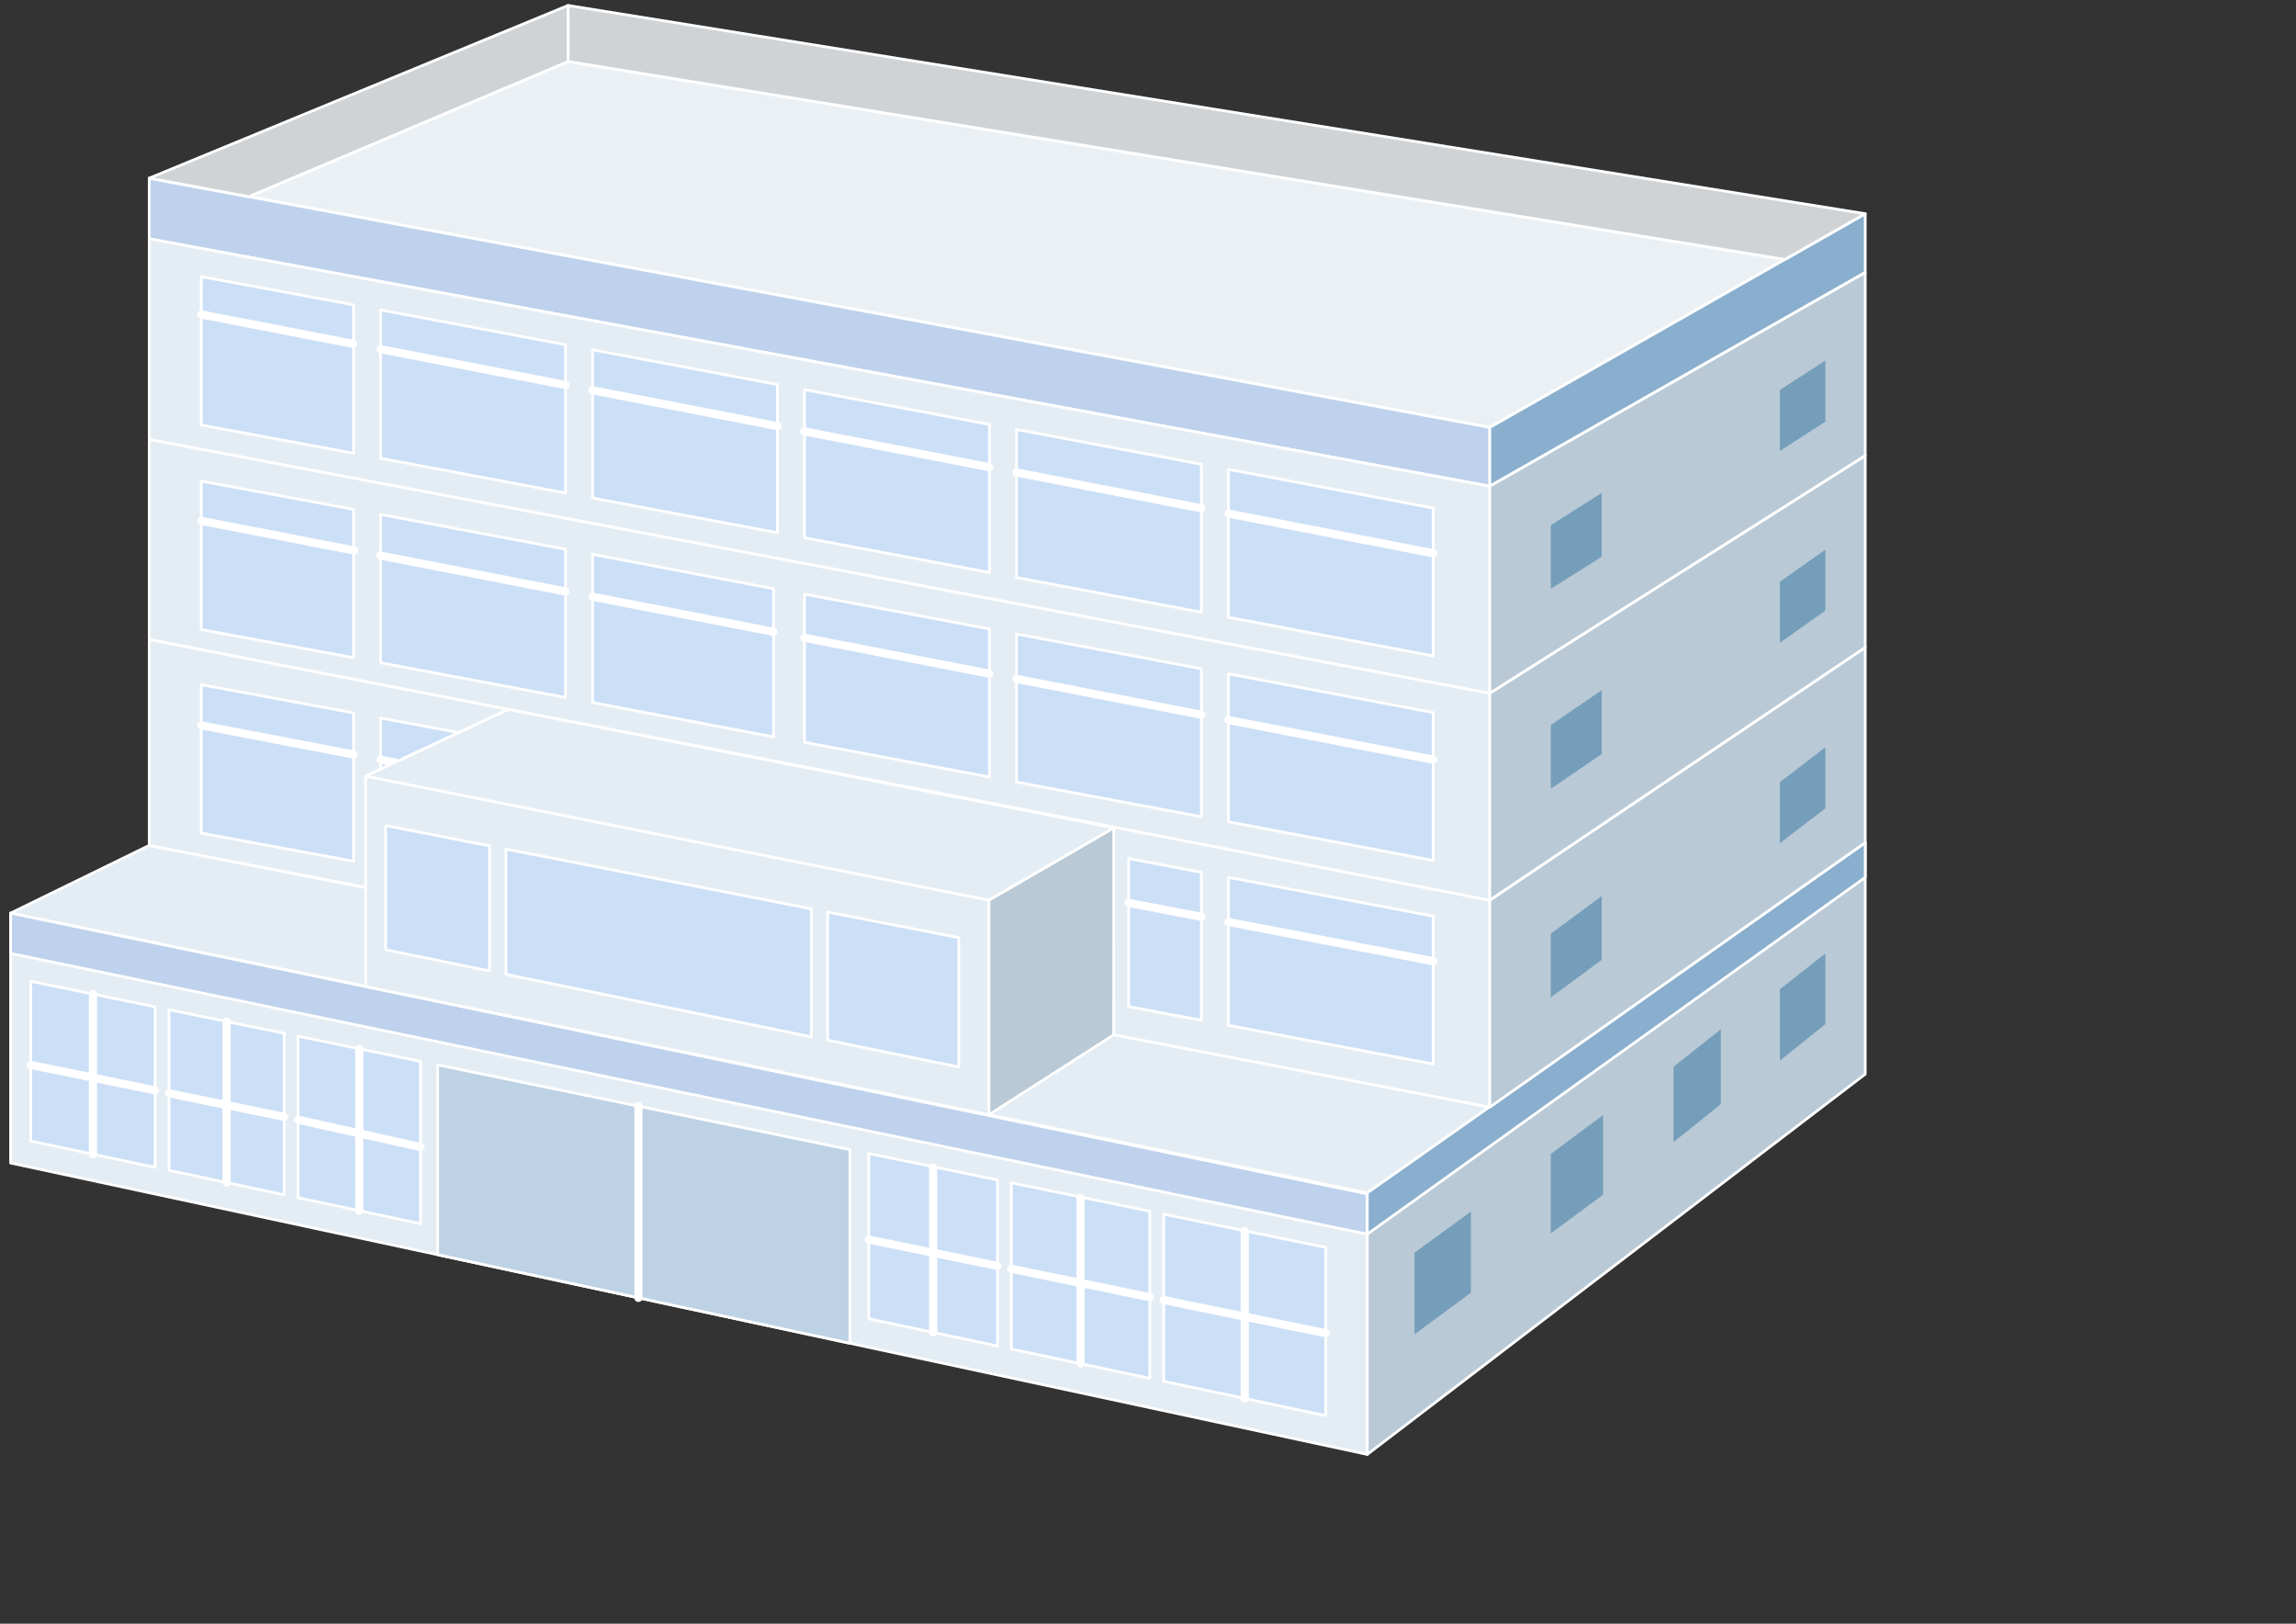 <?xml version="1.0" encoding="utf-8"?>
<!-- Generator: Adobe Illustrator 16.0.0, SVG Export Plug-In . SVG Version: 6.00 Build 0)  -->
<!DOCTYPE svg PUBLIC "-//W3C//DTD SVG 1.1//EN" "http://www.w3.org/Graphics/SVG/1.1/DTD/svg11.dtd">
<svg version="1.1" id="레이어_1" xmlns:x="http://ns.adobe.com/Extensibility/1.0/" xmlns:i="http://ns.adobe.com/AdobeIllustrator/10.0/" xmlns:graph="http://ns.adobe.com/Graphs/1.0/"
	 xmlns="http://www.w3.org/2000/svg" xmlns:xlink="http://www.w3.org/1999/xlink" x="0px" y="0px" width="841.891px"
	 height="595.277px" viewBox="0 0 841.891 595.277" enable-background="new 0 0 841.891 595.277" xml:space="preserve">
<rect x="0" y="0" width="841.891" height="595.277" fill="#333333" stroke="none"/>
<g id="building">
	<g id="b1">
		<path fill="#E4EDF4" stroke="#FFFFFF" stroke-linecap="round" stroke-linejoin="round" d="M501.352,533.21L3.894,426.378v-91.61
			l497.458,102.561V533.21L501.352,533.21z"/>
		<path fill="#B9C9D6" stroke="#FFFFFF" stroke-linecap="round" stroke-linejoin="round" d="M683.936,393.794L501.352,533.21
			v-95.887l182.584-128.418V393.794z"/>
		<path fill="#E4EDF4" stroke="#FFFFFF" stroke-linecap="round" stroke-linejoin="round" d="M54.718,309.936L3.894,334.768
			l497.458,102.561l44.915-31.418L54.718,309.936z"/>
		<path fill="#CBDFF7" stroke="#FFFFFF" stroke-linecap="round" stroke-linejoin="round" d="M61.968,370.173v58.896l42.236,8.955
			v-59.173L61.968,370.173z"/>
		<path fill="#CBDFF7" stroke="#FFFFFF" stroke-linecap="round" stroke-linejoin="round" d="M11.285,359.757v58.563l45.576,9.665
			v-58.863L11.285,359.757z"/>
		<path fill="#CBDFF7" stroke="#FFFFFF" stroke-linecap="round" stroke-linejoin="round" d="M109.307,379.9v59.207l44.876,9.514
			v-59.498L109.307,379.9z"/>
		<path fill="#CBDFF7" stroke="#FFFFFF" stroke-linecap="round" stroke-linejoin="round" d="M486.107,457.333l-59.396-12.205V506.4
			l59.396,12.594V457.333z"/>
		<path fill="#CBDFF7" stroke="#FFFFFF" stroke-linecap="round" stroke-linejoin="round" d="M318.551,422.9v60.567l47.187,10.004
			v-60.877L318.551,422.9z"/>
		<path fill="#CBDFF7" stroke="#FFFFFF" stroke-linecap="round" stroke-linejoin="round" d="M370.842,433.646v60.907l50.767,10.767
			v-61.24L370.842,433.646z"/>
		<path fill="#BED2E5" stroke="#FFFFFF" stroke-linecap="round" stroke-linejoin="round" d="M160.474,460.003v-69.59l151.181,31.063
			v70.99L160.474,460.003z"/>
		<path fill="#BED2ED" stroke="#FFFFFF" stroke-linecap="round" stroke-linejoin="round" d="M501.352,452.472L3.894,349.533v-14.766
			l497.458,102.938V452.472L501.352,452.472z"/>
		<path fill="#FFFFFF" d="M234.085,477.313c-0.829,0-1.5-0.673-1.5-1.5v-70.271c0-0.828,0.671-1.5,1.5-1.5s1.5,0.672,1.5,1.5v70.271
			C235.585,476.64,234.914,477.313,234.085,477.313z"/>
		<path fill="#FFFFFF" d="M486.109,490.294c-0.103,0-0.201-0.014-0.306-0.031l-59.396-12.184c-0.813-0.168-1.334-0.961-1.168-1.771
			c0.166-0.813,0.956-1.334,1.771-1.168l59.396,12.185c0.813,0.168,1.334,0.961,1.168,1.771
			C487.432,489.804,486.807,490.294,486.109,490.294z"/>
		<path fill="#FFFFFF" d="M421.61,477.066c-0.102,0-0.201-0.013-0.305-0.029l-50.77-10.41c-0.812-0.168-1.334-0.961-1.168-1.77
			c0.166-0.813,0.958-1.334,1.771-1.168l50.766,10.405c0.813,0.168,1.334,0.961,1.168,1.771
			C422.933,476.578,422.308,477.066,421.61,477.066z"/>
		<path fill="#FFFFFF" d="M365.739,465.609c-0.1,0-0.201-0.013-0.303-0.029l-47.188-9.676c-0.812-0.168-1.334-0.961-1.168-1.771
			c0.167-0.813,0.959-1.334,1.771-1.168l47.188,9.676c0.813,0.166,1.334,0.959,1.168,1.771
			C367.061,465.121,366.436,465.609,365.739,465.609z"/>
		<path fill="#FFFFFF" d="M154.185,422.027c-0.105,0-0.219-0.015-0.328-0.035l-44.875-10.012c-0.81-0.183-1.315-0.98-1.137-1.789
			c0.181-0.813,0.984-1.314,1.791-1.142l44.875,10.013c0.809,0.182,1.317,0.979,1.137,1.791
			C155.491,421.552,154.872,422.027,154.185,422.027z"/>
		<path fill="#FFFFFF" d="M104.204,410.971c-0.103,0-0.201-0.011-0.306-0.031l-42.231-8.66c-0.813-0.164-1.334-0.959-1.168-1.771
			c0.166-0.813,0.958-1.331,1.771-1.168l42.233,8.66c0.813,0.166,1.334,0.959,1.168,1.771
			C105.526,410.48,104.901,410.971,104.204,410.971z"/>
		<path fill="#FFFFFF" d="M56.866,401.264c-0.103,0-0.201-0.011-0.306-0.031l-45.58-9.349c-0.813-0.166-1.334-0.959-1.168-1.77
			c0.166-0.813,0.958-1.332,1.771-1.169l45.58,9.351c0.813,0.166,1.334,0.961,1.168,1.771
			C58.188,400.773,57.563,401.264,56.866,401.264z"/>
		<path fill="#FFFFFF" d="M34.074,424.656c-0.829,0-1.5-0.672-1.5-1.5v-58.715c0-0.828,0.671-1.5,1.5-1.5c0.826,0,1.5,0.672,1.5,1.5
			v58.715C35.574,423.984,34.903,424.656,34.074,424.656z"/>
		<path fill="#FFFFFF" d="M83.085,435.046c-0.829,0-1.5-0.676-1.5-1.5v-59.032c0-0.828,0.671-1.5,1.5-1.5s1.5,0.672,1.5,1.5v59.032
			C84.585,434.375,83.914,435.046,83.085,435.046z"/>
		<path fill="#FFFFFF" d="M131.745,445.363c-0.829,0-1.5-0.672-1.5-1.5v-59.35c0-0.828,0.671-1.5,1.5-1.5s1.5,0.672,1.5,1.5v59.35
			C133.245,444.691,132.573,445.363,131.745,445.363z"/>
		<path fill="#FFFFFF" d="M342.144,489.972c-0.829,0-1.5-0.672-1.5-1.5V427.99c0-0.828,0.671-1.5,1.5-1.5s1.5,0.672,1.5,1.5v60.481
			C343.644,489.3,342.972,489.972,342.144,489.972z"/>
		<path fill="#FFFFFF" d="M396.224,501.439c-0.829,0-1.5-0.675-1.5-1.5V439.1c0-0.825,0.671-1.5,1.5-1.5s1.5,0.675,1.5,1.5v60.841
			C397.724,500.767,397.052,501.439,396.224,501.439z"/>
		<path fill="#FFFFFF" d="M456.406,514.199c-0.828,0-1.5-0.672-1.5-1.5v-61.404c0-0.824,0.672-1.5,1.5-1.5s1.5,0.676,1.5,1.5v61.404
			C457.906,513.527,457.237,514.199,456.406,514.199z"/>
		<polygon fill="#759EBA" points="587.791,438.019 568.644,452.188 568.644,423.058 587.791,408.824 		"/>
		<polygon fill="#759EBA" points="630.98,404.824 613.644,418.732 613.644,391.096 630.98,377.363 		"/>
		<polygon fill="#759EBA" points="539.343,473.935 518.674,489.177 518.674,459.257 539.343,444.207 		"/>
		<polygon fill="#759EBA" points="669.313,375.471 652.644,388.843 652.644,362.693 669.313,349.555 		"/>
		<path fill="#8AAFCE" stroke="#FFFFFF" stroke-linecap="round" stroke-linejoin="round" d="M683.936,308.904v12.771
			L501.352,452.472v-15.145L683.936,308.904z"/>
	</g>
	<g id="b5">
		<path fill="#ebf0f4" stroke="#FFFFFF" stroke-linecap="round" stroke-linejoin="round" d="M654.488,95.114L208.299,22.543
			L91.238,72.106l455.029,84.604L654.488,95.114z"/>
		<path fill="#BED2ED" stroke="#FFFFFF" stroke-linecap="round" stroke-linejoin="round" d="M54.718,87.569V65.316l491.55,91.394
			v21.55L54.718,87.569z"/>
		<path fill="#8AAFCE" stroke="#FFFFFF" stroke-linecap="round" stroke-linejoin="round" d="M683.936,78.354v21.55L546.267,178.26
			v-21.55L683.936,78.354z"/>
		<path fill="#D0D3D6" stroke="#FFFFFF" stroke-linecap="round" stroke-linejoin="round" d="M683.936,78.354L208.299,2v20.543
			l446.188,72.571L683.936,78.354z"/>
		<path fill="#D0D3D6" stroke="#FFFFFF" stroke-linecap="round" stroke-linejoin="round" d="M54.718,65.316L208.299,2v20.543
			L91.238,72.106L54.718,65.316z"/>
	</g>
	<g id="b2">
		<path fill="#E4EDF4" stroke="#FFFFFF" stroke-linecap="round" stroke-linejoin="round" d="M134.085,325.33l-79.367-15.395v-75.502
			l131.717,25.614l-52.35,24.511V325.33L134.085,325.33z"/>
		<path fill="#E4EDF4" stroke="#FFFFFF" stroke-linecap="round" stroke-linejoin="round" d="M408.277,303.189l137.989,26.836v75.883
			L408.37,379.373L408.277,303.189z"/>
		<path fill="#B9C9D6" stroke="#FFFFFF" stroke-linecap="round" stroke-linejoin="round" d="M683.936,308.908l-137.669,97v-75.883
			l137.669-92.677V308.908z"/>
		<path fill="#CBDFF7" stroke="#FFFFFF" stroke-linecap="round" stroke-linejoin="round" d="M139.566,263.238v18.754l28.613-13.398
			L139.566,263.238z"/>
		<path fill="#CBDFF7" stroke="#FFFFFF" stroke-linecap="round" stroke-linejoin="round" d="M73.803,251.024v54.403l55.828,10.32
			v-54.376L73.803,251.024z"/>
		<path fill="#CBDFF7" stroke="#FFFFFF" stroke-linecap="round" stroke-linejoin="round" d="M413.845,314.771v54.268l26.67,5.008
			v-54.236L413.845,314.771z"/>
		<path fill="#CBDFF7" stroke="#FFFFFF" stroke-linecap="round" stroke-linejoin="round" d="M525.506,335.878l-75.061-14.203v54.229
			l75.061,14.168V335.878z"/>
		<path fill="#FFFFFF" d="M525.508,353.884c-0.099,0-0.188-0.012-0.284-0.026l-75.062-14.361c-0.813-0.154-1.347-0.938-1.188-1.76
			c0.156-0.813,0.938-1.342,1.758-1.188l75.059,14.363c0.813,0.154,1.35,0.941,1.188,1.756
			C526.842,353.384,526.213,353.884,525.508,353.884z"/>
		<path fill="#FFFFFF" d="M440.515,337.617c-0.094,0-0.188-0.01-0.282-0.023l-26.667-5.104c-0.813-0.156-1.347-0.939-1.188-1.756
			c0.151-0.813,0.938-1.346,1.755-1.191l26.668,5.104c0.813,0.155,1.347,0.94,1.188,1.756
			C441.849,337.117,441.22,337.617,440.515,337.617z"/>
		<path fill="#FFFFFF" d="M142.519,280.61l-3.231-0.62c-0.813-0.156-1.35-0.941-1.19-1.755c0.154-0.813,0.938-1.35,1.755-1.191
			l5.271,1.008c0.486,0.094,0.877,0.416,1.071,0.834L142.519,280.61z"/>
		<path fill="#FFFFFF" d="M129.633,278.116c-0.093,0-0.188-0.009-0.282-0.027l-55.828-10.685c-0.813-0.156-1.348-0.941-1.188-1.755
			c0.152-0.813,0.938-1.353,1.755-1.191l55.828,10.685c0.813,0.156,1.348,0.941,1.188,1.755
			C130.967,277.616,130.338,278.116,129.633,278.116z"/>
		<path fill="#B9C9D6" stroke="#FFFFFF" stroke-linecap="round" stroke-linejoin="round" d="M408.376,379.373l-45.81,29.344v-78.689
			l45.809-26.53L408.376,379.373L408.376,379.373z"/>
		<path fill="#E4EDF4" stroke="#FFFFFF" stroke-linecap="round" stroke-linejoin="round" d="M362.569,330.025l45.81-26.533
			l-221.941-43.445l-52.35,24.511v77.124l228.481,47.032V330.025L362.569,330.025z"/>
		<path fill="#FFFFFF" d="M362.57,330.525c-0.032,0-0.063-0.004-0.098-0.01l-228.484-45.47c-0.271-0.054-0.444-0.317-0.393-0.588
			s0.314-0.448,0.588-0.393l228.483,45.468c0.271,0.057,0.444,0.314,0.394,0.588C363.012,330.361,362.804,330.525,362.57,330.525z"
			/>
		<path fill="#CBDFF7" stroke="#FFFFFF" stroke-linecap="round" stroke-linejoin="round" d="M185.507,311.296v45.91L297.5,380.123
			v-46.916L185.507,311.296z"/>
		<path fill="#CBDFF7" stroke="#FFFFFF" stroke-linecap="round" stroke-linejoin="round" d="M141.424,302.671v45.519l38.101,7.795
			v-45.857L141.424,302.671z"/>
		<path fill="#CBDFF7" stroke="#FFFFFF" stroke-linecap="round" stroke-linejoin="round" d="M351.548,343.781l-48.064-9.402v46.969
			l48.064,9.834V343.781z"/>
		<polygon fill="#759EBA" points="587.313,351.896 568.644,365.662 568.644,342.291 587.313,328.525 		"/>
		<polygon fill="#759EBA" points="669.313,296.352 652.644,309.119 652.644,286.747 669.313,273.981 		"/>
	</g>
	<g id="b3">
		<path fill="#E4EDF4" stroke="#FFFFFF" stroke-linecap="round" stroke-linejoin="round" d="M546.267,330.025l-491.55-95.593
			v-73.364l491.55,93.075V330.025z"/>
		<path fill="#B9C9D6" stroke="#FFFFFF" stroke-linecap="round" stroke-linejoin="round" d="M683.936,237.347l-137.669,92.678
			v-75.882l137.669-87.122V237.347z"/>
		<path fill="#CBDFF7" stroke="#FFFFFF" stroke-linecap="round" stroke-linejoin="round" d="M217.287,203.223v54.338l66.335,12.585
			v-54.307L217.287,203.223z"/>
		<path fill="#CBDFF7" stroke="#FFFFFF" stroke-linecap="round" stroke-linejoin="round" d="M139.566,188.614v54.373l67.787,12.711
			v-54.343L139.566,188.614z"/>
		<path fill="#CBDFF7" stroke="#FFFFFF" stroke-linecap="round" stroke-linejoin="round" d="M73.803,176.399v54.403l55.828,10.322
			v-54.377L73.803,176.399z"/>
		<path fill="#CBDFF7" stroke="#FFFFFF" stroke-linecap="round" stroke-linejoin="round" d="M372.729,232.441v54.267l67.786,12.711
			v-54.236L372.729,232.441z"/>
		<path fill="#CBDFF7" stroke="#FFFFFF" stroke-linecap="round" stroke-linejoin="round" d="M295.008,217.832v54.303l67.787,12.712
			v-54.273L295.008,217.832z"/>
		<path fill="#CBDFF7" stroke="#FFFFFF" stroke-linecap="round" stroke-linejoin="round" d="M525.506,261.253l-75.061-14.203v54.233
			l75.061,14.166V261.253z"/>
		<path fill="#FFFFFF" d="M525.508,280.018c-0.1,0-0.189-0.009-0.287-0.028l-75.146-14.566c-0.813-0.158-1.347-0.945-1.188-1.758
			s0.95-1.345,1.758-1.187l75.148,14.566c0.813,0.158,1.345,0.945,1.188,1.758C526.84,279.52,526.212,280.018,525.508,280.018z"/>
		<path fill="#FFFFFF" d="M440.515,263.542c-0.095,0-0.189-0.009-0.286-0.028l-67.779-13.139c-0.813-0.158-1.345-0.945-1.187-1.758
			c0.158-0.813,0.939-1.343,1.758-1.187l67.779,13.139c0.813,0.158,1.345,0.945,1.188,1.758
			C441.847,263.044,441.219,263.542,440.515,263.542z"/>
		<path fill="#FFFFFF" d="M362.81,248.479c-0.095,0-0.19-0.009-0.287-0.028l-67.915-13.165c-0.813-0.158-1.345-0.945-1.188-1.758
			c0.158-0.813,0.938-1.345,1.759-1.187l67.915,13.165c0.813,0.158,1.345,0.945,1.187,1.758
			C364.142,247.981,363.514,248.479,362.81,248.479z"/>
		<path fill="#FFFFFF" d="M283.624,233.129c-0.098,0-0.189-0.009-0.287-0.028l-66.335-12.86c-0.813-0.158-1.345-0.945-1.188-1.758
			c0.158-0.813,0.942-1.346,1.761-1.187l66.335,12.86c0.813,0.158,1.345,0.945,1.188,1.758
			C284.956,232.631,284.328,233.129,283.624,233.129z"/>
		<path fill="#FFFFFF" d="M207.354,218.344c-0.096,0-0.188-0.009-0.287-0.028l-67.94-13.171c-0.813-0.158-1.348-0.945-1.188-1.758
			s0.942-1.345,1.758-1.188l67.943,13.171c0.813,0.158,1.345,0.945,1.188,1.758C208.687,217.846,208.059,218.344,207.354,218.344z"
			/>
		<path fill="#FFFFFF" d="M129.854,203.32c-0.096,0-0.188-0.009-0.287-0.028l-56.05-10.866c-0.813-0.158-1.346-0.945-1.188-1.758
			c0.155-0.813,0.939-1.347,1.758-1.187l56.051,10.866c0.813,0.158,1.345,0.945,1.188,1.758
			C131.187,202.822,130.559,203.32,129.854,203.32z"/>
		<polygon fill="#759EBA" points="587.313,276.417 568.644,289.183 568.644,265.812 587.313,253.046 		"/>
		<polygon fill="#759EBA" points="669.313,223.874 652.644,235.639 652.644,213.268 669.313,201.502 		"/>
	</g>
	<g id="b4">
		<path fill="#E4EDF4" stroke="#FFFFFF" stroke-linecap="round" stroke-linejoin="round" d="M546.267,254.143l-491.55-93.077V87.569
			l491.55,90.691V254.143z"/>
		<path fill="#B9C9D6" stroke="#FFFFFF" stroke-linecap="round" stroke-linejoin="round" d="M683.936,167.02l-137.669,87.123V178.26
			l137.669-78.356V167.02z"/>
		<path fill="#CBDFF7" stroke="#FFFFFF" stroke-linecap="round" stroke-linejoin="round" d="M217.287,128.247v54.337l67.787,12.712
			v-54.308L217.287,128.247z"/>
		<path fill="#CBDFF7" stroke="#FFFFFF" stroke-linecap="round" stroke-linejoin="round" d="M139.566,113.638v54.373l67.787,12.711
			v-54.343L139.566,113.638z"/>
		<path fill="#CBDFF7" stroke="#FFFFFF" stroke-linecap="round" stroke-linejoin="round" d="M73.803,101.423v54.403l55.828,10.322
			v-54.377L73.803,101.423z"/>
		<path fill="#CBDFF7" stroke="#FFFFFF" stroke-linecap="round" stroke-linejoin="round" d="M372.729,157.465v54.267l67.786,12.711
			v-54.236L372.729,157.465z"/>
		<path fill="#CBDFF7" stroke="#FFFFFF" stroke-linecap="round" stroke-linejoin="round" d="M295.008,142.856v54.302l67.787,12.712
			v-54.272L295.008,142.856z"/>
		<path fill="#CBDFF7" stroke="#FFFFFF" stroke-linecap="round" stroke-linejoin="round" d="M525.506,186.277l-75.061-14.203v54.232
			l75.061,14.167V186.277z"/>
		<path fill="#FFFFFF" d="M525.508,204.337c-0.1,0-0.189-0.009-0.287-0.028l-74.997-14.538c-0.813-0.158-1.345-0.945-1.188-1.758
			c0.157-0.813,0.95-1.345,1.763-1.187l74.997,14.538c0.813,0.158,1.345,0.945,1.188,1.758
			C526.84,203.839,526.211,204.337,525.508,204.337z"/>
		<path fill="#FFFFFF" d="M440.516,187.861c-0.095,0-0.189-0.009-0.287-0.028l-67.782-13.14c-0.813-0.158-1.345-0.945-1.187-1.758
			s0.938-1.344,1.758-1.187l67.781,13.14c0.813,0.158,1.345,0.945,1.188,1.758C441.848,187.363,441.219,187.861,440.516,187.861z"/>
		<path fill="#FFFFFF" d="M362.721,172.78c-0.095,0-0.19-0.009-0.287-0.028l-67.829-13.149c-0.813-0.158-1.345-0.945-1.188-1.758
			c0.157-0.813,0.938-1.344,1.758-1.188l67.83,13.149c0.813,0.158,1.345,0.945,1.187,1.758
			C364.053,172.282,363.426,172.78,362.721,172.78z"/>
		<path fill="#FFFFFF" d="M285.076,157.728c-0.098,0-0.189-0.009-0.287-0.028l-67.837-13.15c-0.813-0.158-1.348-0.945-1.188-1.758
			c0.157-0.813,0.942-1.346,1.758-1.187l67.837,13.15c0.813,0.158,1.348,0.945,1.188,1.758
			C286.408,157.23,285.78,157.728,285.076,157.728z"/>
		<path fill="#FFFFFF" d="M207.355,142.663c-0.096,0-0.188-0.009-0.287-0.028l-67.787-13.141c-0.813-0.158-1.345-0.945-1.187-1.758
			c0.157-0.813,0.941-1.344,1.758-1.187l67.787,13.141c0.813,0.158,1.345,0.945,1.188,1.758
			C208.687,142.165,208.059,142.663,207.355,142.663z"/>
		<path fill="#FFFFFF" d="M129.633,127.596c-0.095,0-0.189-0.009-0.286-0.028l-55.829-10.822c-0.813-0.158-1.346-0.945-1.188-1.758
			c0.155-0.813,0.939-1.344,1.758-1.187l55.829,10.822c0.813,0.158,1.346,0.945,1.188,1.758
			C130.965,127.098,130.337,127.596,129.633,127.596z"/>
		<polygon fill="#759EBA" points="587.313,204.11 568.644,215.876 568.644,192.504 587.313,180.738 		"/>
		<polygon fill="#759EBA" points="669.313,154.566 652.644,165.332 652.644,142.96 669.313,132.194 		"/>
	</g>
</g>
<g id="5f" display="none">
	<path id="500" display="inline" fill="#EEF0F7" stroke="#938282" d="M2,116.651V2.665h526.953v113.986H2z"/>
</g>
<g id="4f" display="none">
	<path id="400" display="inline" fill="#EEF0F7" stroke="#938282" d="M2,116.651V2.665h526.953v113.986H2z"/>
	<path id="404" display="inline" fill="#EEF0F7" stroke="#938282" d="M103.376,40.661H2V2.665h101.376V40.661z"/>
	<path id="403" display="inline" fill="#EEF0F7" stroke="#938282" d="M187.688,40.661h-84.313V2.665h84.313V40.661z"/>
	<path id="402" display="inline" fill="#EEF0F7" stroke="#938282" d="M256.946,40.661h-69.257V2.665h69.257V40.661z"/>
	<path id="401" display="inline" fill="#EEF0F7" stroke="#938282" d="M528.953,40.661h-272.01V2.665h272.01V40.661z"/>
	<path id="412" display="inline" fill="#EEF0F7" stroke="#938282" d="M528.953,116.651h-32.271V91.654h32.271V116.651z"/>
	<path id="410" display="inline" fill="#EEF0F7" stroke="#938282" d="M472.745,116.651h-61.229V67.657h61.229V116.651z"/>
	<path id="408" display="inline" fill="#EEF0F7" stroke="#938282" d="M348.281,116.651h-48.177V93.654h48.177V116.651z"/>
	<path id="407" display="inline" fill="#EEF0F7" stroke="#938282" d="M300.106,116.651h-43.16V62.658h43.16V116.651z"/>
	<path id="406" display="inline" fill="#EEF0F7" stroke="#938282" d="M256.946,116.651H64.23V62.658h192.715L256.946,116.651
		L256.946,116.651z"/>
	<path id="405" display="inline" fill="#EEF0F7" stroke="#938282" d="M44.156,116.651H2V87.655h42.157L44.156,116.651
		L44.156,116.651z"/>
	<path id="409" display="inline" fill="#EEF0F7" stroke="#938282" d="M369.362,85.655V67.657h42.157v48.994h-63.236V85.655
		H369.362z"/>
	<path id="411" display="inline" fill="#EEF0F7" stroke="#938282" d="M496.681,116.651h-23.938V91.654h23.938V116.651z"/>
</g>
<g id="3f" display="none">
	<path id="300" display="inline" fill="#EEF0F7" stroke="#938282" d="M528.953,116.65H2.011V2.665h526.941L528.953,116.65
		L528.953,116.65z"/>
	<path id="304" display="inline" fill="#EEF0F7" stroke="#938282" d="M115.214,41.66H2.011V2.665h113.202L115.214,41.66
		L115.214,41.66z"/>
	<path id="303" display="inline" fill="#EEF0F7" stroke="#938282" d="M229.418,41.66H115.214V2.665h114.205L229.418,41.66
		L229.418,41.66z"/>
	<path id="302" display="inline" fill="#EEF0F7" stroke="#938282" d="M287.522,41.66h-58.104V2.665h58.104V41.66z"/>
	<path id="301" display="inline" fill="#EEF0F7" stroke="#938282" d="M528.953,2.665v57.992H491.89V41.66H287.522V2.665
		H528.953z"/>
	<path id="313" display="inline" fill="#EEF0F7" stroke="#938282" d="M528.953,95.437v21.213h-61.107V95.437H528.953z"/>
	<path id="311" display="inline" fill="#EEF0F7" stroke="#938282" d="M406.736,65.657h30.054v25.996h-30.054V65.657
		L406.736,65.657z"/>
	<polygon id="312" display="inline" fill="#EEF0F7" stroke="#938282" points="436.788,65.657 436.788,91.653 406.736,91.653 
		406.736,116.65 467.844,116.65 467.846,65.657 	"/>
	<path id="305" display="inline" fill="#EEF0F7" stroke="#938282" d="M41.081,116.65H2.011V89.654H41.08L41.081,116.65
		L41.081,116.65z"/>
	<path id="306" display="inline" fill="#EEF0F7" stroke="#938282" d="M190.348,116.65H56.107V62.657h134.24L190.348,116.65
		L190.348,116.65z"/>
	<path id="307" display="inline" fill="#EEF0F7" stroke="#938282" d="M246.449,116.65h-56.104V62.657h56.104V116.65z"/>
	<path id="309" display="inline" fill="#EEF0F7" stroke="#938282" d="M311.566,87.654h-33.061V62.657h33.061V87.654z"/>
	<path id="308" display="inline" fill="#EEF0F7" stroke="#938282" d="M246.449,62.657h32.058v24.997h33.061v28.996H246.45
		L246.449,62.657L246.449,62.657z"/>
	<path id="310" display="inline" fill="#EEF0F7" stroke="#938282" d="M336.611,93.653h7.012V65.657h63.113v50.993h-70.125
		V93.653z"/>
</g>
<g id="2f" display="none">
	<path id="200" display="inline" fill="#EEF0F7" stroke="#938282" d="M101.37,3h312.156v30.996h115.427v117.985H2V48.994
		c99.477,0,99.477,0,99.477,0L101.37,3z"/>
	<path id="204" display="inline" fill="#EEF0F7" stroke="#938282" d="M413.528,3v30.996h65.751v43.086h-29.334v38.995
		h-35.424V67.083h-62.733V3H413.528z"/>
	<path id="208" display="inline" fill="#EEF0F7" stroke="#938282" d="M174.629,66.967h-73.271V3h73.271V66.967z"/>
	<path id="207" display="inline" fill="#EEF0F7" stroke="#938282" d="M249.908,66.967h-75.28V3h75.28V66.967z"/>
	<path id="206" display="inline" fill="#EEF0F7" stroke="#938282" d="M320.171,66.967h-70.263V3h70.263V66.967z"/>
	<path id="205" display="inline" fill="#EEF0F7" stroke="#938282" d="M351.786,66.967h-31.615V3h31.615V66.967z"/>
	<path id="203" display="inline" fill="#EEF0F7" stroke="#938282" d="M479.279,115.96h-29.334V77.082h29.334V115.96z"/>
	<path id="202" display="inline" fill="#EEF0F7" stroke="#938282" d="M501.844,115.96H479.28V33.996h22.563L501.844,115.96
		L501.844,115.96z"/>
	<path id="201" display="inline" fill="#EEF0F7" stroke="#938282" d="M528.945,81.965h-27.1V33.996h27.1V81.965z"/>
	<path id="212" display="inline" fill="#EEF0F7" stroke="#938282" d="M30.092,75.626H1.988V48.994h28.104V75.626z"/>
	<path id="211" display="inline" fill="#EEF0F7" stroke="#938282" d="M51.82,111.77H30.092V48.994H51.82V111.77L51.82,111.77z"
		/>
	<path id="210" display="inline" fill="#EEF0F7" stroke="#938282" d="M76.321,111.77H51.82V48.994h24.501V111.77z"/>
	<path id="209" display="inline" fill="#EEF0F7" stroke="#938282" d="M101.357,111.77H76.32V48.994h25.037V111.77z"/>
	<path id="213" display="inline" fill="#EEF0F7" stroke="#938282" d="M159.573,152.084h-31.113V98.463h31.113V152.084z"/>
	<path id="214" display="inline" fill="#EEF0F7" stroke="#938282" d="M189.685,152.084h-30.112V98.463h30.111L189.685,152.084
		L189.685,152.084z"/>
	<path id="215" display="inline" fill="#EEF0F7" stroke="#938282" d="M271.99,152.084h-82.306V98.463h82.303L271.99,152.084
		L271.99,152.084z"/>
	<path id="219" display="inline" fill="#EEF0F7" stroke="#938282" d="M357.705,98.463h28.401v53.621h-28.401V98.463z"/>
	<path id="218" display="inline" fill="#EEF0F7" stroke="#938282" d="M329.6,98.463h28.104v53.621H329.6V98.463z"/>
	<path id="217" display="inline" fill="#EEF0F7" stroke="#938282" d="M300.781,98.463H329.6v53.621h-28.819V98.463z"/>
	<path id="216" display="inline" fill="#EEF0F7" stroke="#938282" d="M271.99,98.463h28.791v53.621H271.99V98.463z"/>
</g>
<g id="1f" display="none">
	<path id="100" display="inline" fill="#EEF0F7" stroke="#938282" d="M528.952,177.742H2.011V2.237h526.94L528.952,177.742
		L528.952,177.742z"/>
	<path id="102" display="inline" fill="#EEF0F7" stroke="#938282" d="M464.965,78.228H349.979V27.234h114.985L464.965,78.228
		L464.965,78.228z"/>
	<path id="116" display="inline" fill="#EEF0F7" stroke="#938282" d="M402.971,153.218h-53.992v-52.994h53.992V153.218z"/>
	<path id="117" display="inline" fill="#EEF0F7" stroke="#938282" d="M464.965,153.218h-61.993v-52.994h61.993V153.218z"/>
	<path id="115" display="inline" fill="#EEF0F7" stroke="#938282" d="M260.99,150.218h-28.993v-43.994h28.993V150.218z"/>
	<path id="106" display="inline" fill="#EEF0F7" stroke="#938282" d="M260.99,38.232h-28.993V27.234h28.993V38.232z"/>
	<path id="103" display="inline" fill="#EEF0F7" stroke="#938282" d="M317.983,38.232h-28.997V27.234h28.997V38.232z"/>
	<path id="107" display="inline" fill="#EEF0F7" stroke="#938282" d="M260.99,72.228h-28.993V48.231h28.993V72.228z"/>
	<path id="105" display="inline" fill="#EEF0F7" stroke="#938282" d="M317.983,72.228h-28.997V48.231h28.997V72.228z"/>
	<path id="109" display="inline" fill="#EEF0F7" stroke="#938282" d="M130.007,78.228H72.014V27.234h57.992L130.007,78.228
		L130.007,78.228z"/>
	<path id="108" display="inline" fill="#EEF0F7" stroke="#938282" d="M193.999,78.228h-63.992V27.234h63.992V78.228z"/>
	<path id="113" display="inline" fill="#EEF0F7" stroke="#938282" d="M130.007,153.218H72.014v-52.994h57.992L130.007,153.218
		L130.007,153.218z"/>
	<path id="114" display="inline" fill="#EEF0F7" stroke="#938282" d="M193.999,153.218h-63.992v-52.994h63.992V153.218z"/>
	<path id="110" display="inline" fill="#EEF0F7" stroke="#938282" d="M35.019,56.23H2.023V24.234h32.996V56.23z"/>
	<path id="111" display="inline" fill="#EEF0F7" stroke="#938282" d="M35.019,121.222H2.023V91.226h32.996V121.222z"/>
	<path id="112" display="inline" fill="#EEF0F7" stroke="#938282" d="M35.019,150.218H2.023v-28.996h32.996V150.218z"/>
	<path id="101" display="inline" fill="#EEF0F7" stroke="#938282" d="M528.952,56.23h-32.991V24.234h32.99L528.952,56.23
		L528.952,56.23z"/>
	<path id="118" display="inline" fill="#EEF0F7" stroke="#938282" d="M528.952,121.222h-32.991V91.226h32.99L528.952,121.222
		L528.952,121.222z"/>
	<path id="119" display="inline" fill="#EEF0F7" stroke="#938282" d="M528.952,150.218h-32.991v-28.996h32.99L528.952,150.218
		L528.952,150.218z"/>
</g>
</svg>
